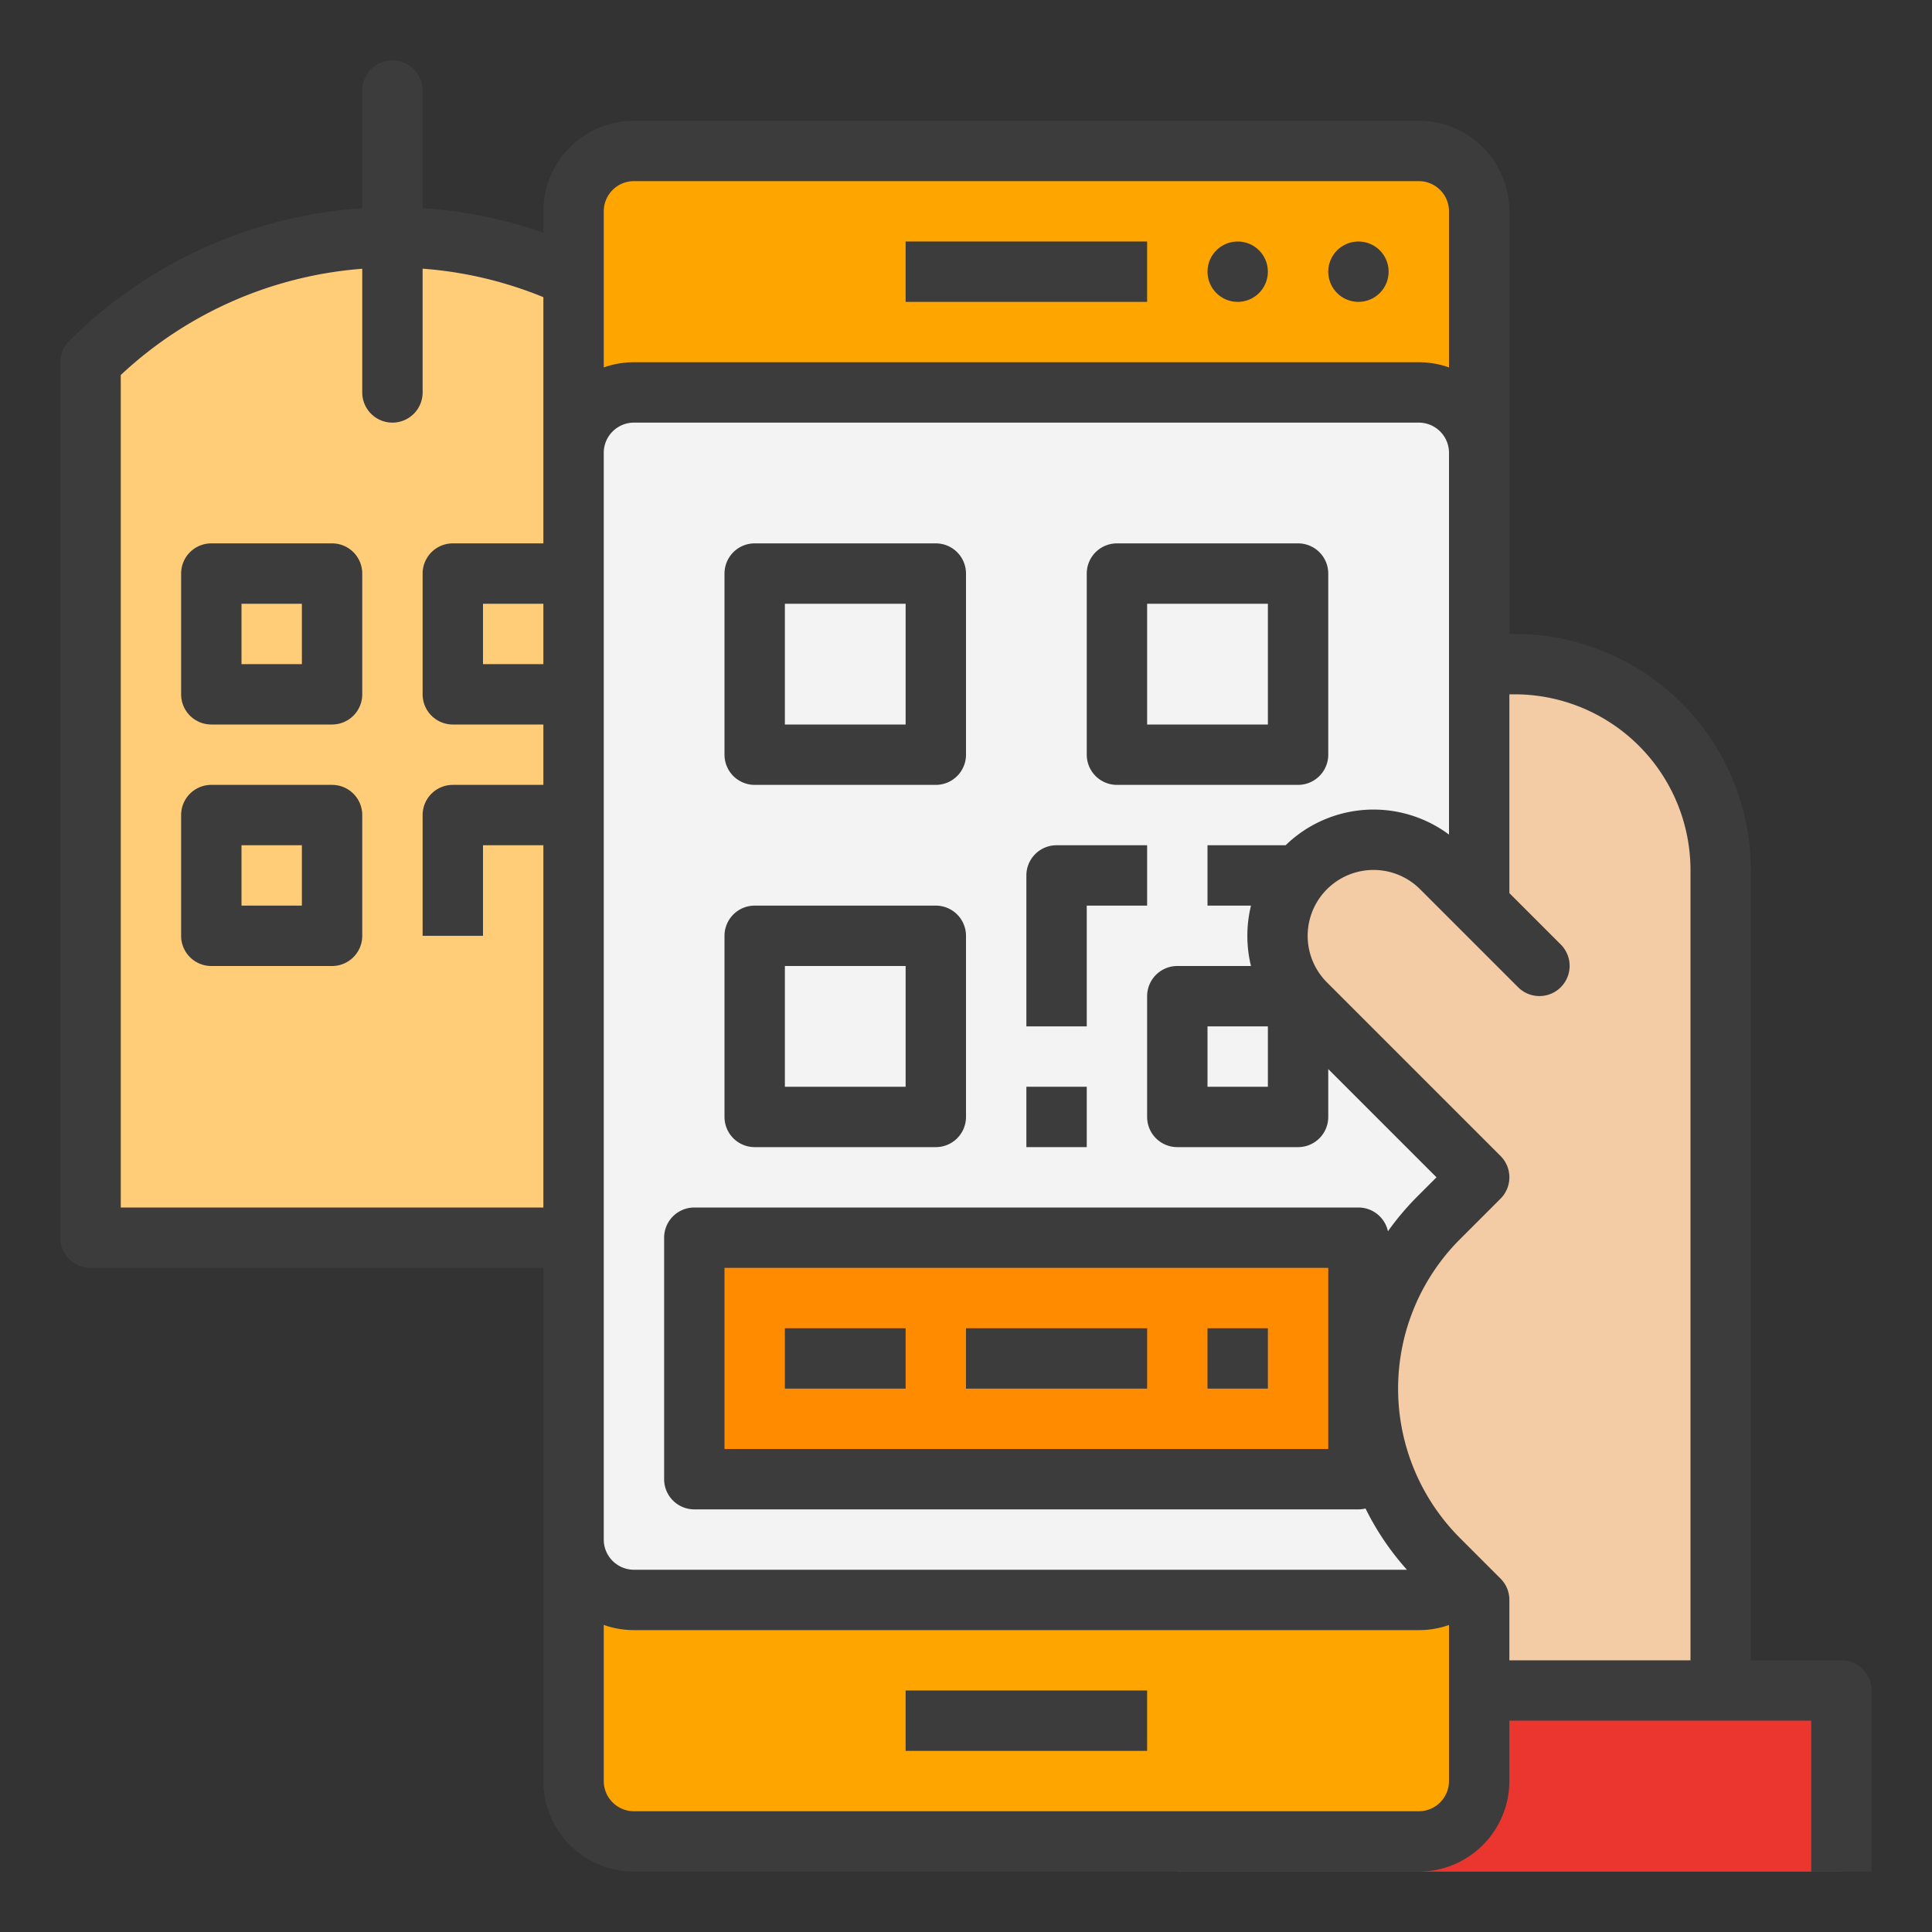 <?xml version="1.0"?>
<svg xmlns="http://www.w3.org/2000/svg" xmlns:xlink="http://www.w3.org/1999/xlink" xmlns:svgjs="http://svgjs.com/svgjs" version="1.1" width="512" height="512" x="0" y="0" viewBox="0 0 512 512" style="enable-background:new 0 0 512 512" xml:space="preserve" class=""><rect x="0" y="0" width="512" height="512" fill="#333333" stroke="none"/><g><path xmlns="http://www.w3.org/2000/svg" d="m184 328h-160v-232l0-0a113.137 113.137 0 0 1 160 0l0.0 0z" fill="#ffcc77" data-original="#ffcc77" style="" class=""/><path xmlns="http://www.w3.org/2000/svg" d="m312 448h176v48h-176z" fill="#eb352f" data-original="#eb352f" style="" class=""/><rect xmlns="http://www.w3.org/2000/svg" fill="#ffa500" height="448" rx="16" width="240" x="152" y="40" data-original="#57c1ff" style="" class=""/><path xmlns="http://www.w3.org/2000/svg" d="m152 400v8a16 16 0 0 0 16 16h208a16 16 0 0 0 16-16v-288a16 16 0 0 0 -16-16h-208a16 16 0 0 0 -16 16z" fill="#f3f3f3" data-original="#65dcff" style="" class=""/><path xmlns="http://www.w3.org/2000/svg" d="m184 328h176v64h-176z" fill="#ff8c00" data-original="#a0cc00" style="" class=""/><path xmlns="http://www.w3.org/2000/svg" d="m456 230.63v217.37h-64v-24l-10.75-10.75a63.995 63.995 0 0 1 0-90.5l10.75-10.75-46-46a25.456 25.456 0 0 1 36-36l10 10v-64h9.37a54.627 54.627 0 0 1 54.63 54.63z" fill="#f3cba4" data-original="#ffc7cc" style="" class=""/><path xmlns="http://www.w3.org/2000/svg" d="m88 144h-32a8 8 0 0 0 -8 8v32a8 8 0 0 0 8 8h32a8 8 0 0 0 8-8v-32a8 8 0 0 0 -8-8zm-8 32h-16v-16h16z" fill="#3c3c3c" data-original="#000000" style="" class=""/><path xmlns="http://www.w3.org/2000/svg" d="m88 208h-32a8 8 0 0 0 -8 8v32a8 8 0 0 0 8 8h32a8 8 0 0 0 8-8v-32a8 8 0 0 0 -8-8zm-8 32h-16v-16h16z" fill="#3c3c3c" data-original="#000000" style="" class=""/><circle xmlns="http://www.w3.org/2000/svg" cx="328" cy="72" r="8" fill="#3c3c3c" data-original="#000000" style="" class=""/><circle xmlns="http://www.w3.org/2000/svg" cx="360" cy="72" r="8" fill="#3c3c3c" data-original="#000000" style="" class=""/><path xmlns="http://www.w3.org/2000/svg" d="m240 64h64v16h-64z" fill="#3c3c3c" data-original="#000000" style="" class=""/><path xmlns="http://www.w3.org/2000/svg" d="m240 448h64v16h-64z" fill="#3c3c3c" data-original="#000000" style="" class=""/><path xmlns="http://www.w3.org/2000/svg" d="m200 208h48a8 8 0 0 0 8-8v-48a8 8 0 0 0 -8-8h-48a8 8 0 0 0 -8 8v48a8 8 0 0 0 8 8zm8-48h32v32h-32z" fill="#3c3c3c" data-original="#000000" style="" class=""/><path xmlns="http://www.w3.org/2000/svg" d="m296 208h48a8 8 0 0 0 8-8v-48a8 8 0 0 0 -8-8h-48a8 8 0 0 0 -8 8v48a8 8 0 0 0 8 8zm8-48h32v32h-32z" fill="#3c3c3c" data-original="#000000" style="" class=""/><path xmlns="http://www.w3.org/2000/svg" d="m200 304h48a8 8 0 0 0 8-8v-48a8 8 0 0 0 -8-8h-48a8 8 0 0 0 -8 8v48a8 8 0 0 0 8 8zm8-48h32v32h-32z" fill="#3c3c3c" data-original="#000000" style="" class=""/><path xmlns="http://www.w3.org/2000/svg" d="m288 240h16v-16h-24a8 8 0 0 0 -8 8v40h16z" fill="#3c3c3c" data-original="#000000" style="" class=""/><path xmlns="http://www.w3.org/2000/svg" d="m272 288h16v16h-16z" fill="#3c3c3c" data-original="#000000" style="" class=""/><path xmlns="http://www.w3.org/2000/svg" d="m320 352h16v16h-16z" fill="#3c3c3c" data-original="#000000" style="" class=""/><path xmlns="http://www.w3.org/2000/svg" d="m208 352h32v16h-32z" fill="#3c3c3c" data-original="#000000" style="" class=""/><path xmlns="http://www.w3.org/2000/svg" d="m256 352h48v16h-48z" fill="#3c3c3c" data-original="#000000" style="" class=""/><path xmlns="http://www.w3.org/2000/svg" d="m488 440h-24v-209.373a62.629 62.629 0 0 0 -62.627-62.627h-1.373v-112a24.027 24.027 0 0 0 -24-24h-208a24.027 24.027 0 0 0 -24 24v5.653a120.581 120.581 0 0 0 -32-6.481v-31.172a8 8 0 0 0 -16 0v31.19a121.314 121.314 0 0 0 -77.657 35.152 8.001 8.001 0 0 0 -2.343 5.657v232a8 8 0 0 0 8 8h120v136a24.027 24.027 0 0 0 24 24h208a24.027 24.027 0 0 0 24-24v-16h80v40h16v-48a8 8 0 0 0 -8-8zm-320-392h208a8.009 8.009 0 0 1 8 8v41.376a23.882 23.882 0 0 0 -8-1.376h-208a23.882 23.882 0 0 0 -8 1.376v-41.376a8.009 8.009 0 0 1 8-8zm-24 128h-16v-16h16zm-112 144v-220.614a105.337 105.337 0 0 1 64-28.161v32.775a8 8 0 0 0 16 0v-32.798a104.536 104.536 0 0 1 32 7.551v65.248h-24a8 8 0 0 0 -8 8v32a8 8 0 0 0 8 8h24v16h-24a8 8 0 0 0 -8 8v32h16v-24h16v96zm128-200a8.009 8.009 0 0 1 8-8h208a8.009 8.009 0 0 1 8 8v101.172a33.454 33.454 0 0 0 -43.296 2.828h-20.704v16h11.524a33.716 33.716 0 0 0 0 16h-19.524a8 8 0 0 0 -8 8v32a8 8 0 0 0 8 8h32a8 8 0 0 0 8-8v-12.686l28.687 28.686-5.088 5.088a72.874 72.874 0 0 0 -7.782 9.215 8 8 0 0 0 -7.816-6.303h-176a8 8 0 0 0 -8 8v64a8 8 0 0 0 8 8h176a8.01 8.01 0 0 0 1.877-.23 71.848 71.848 0 0 0 10.975 16.23h-204.852a8.009 8.009 0 0 1 -8-8zm176 152v16h-16v-16zm16 64v48h-160v-48zm32 136a8.009 8.009 0 0 1 -8 8h-208a8.009 8.009 0 0 1 -8-8v-41.376a23.894 23.894 0 0 0 8 1.376h208a24.021 24.021 0 0 0 8-1.362zm16-32v-16a8.001 8.001 0 0 0 -2.343-5.657l-10.745-10.745a56 56 0 0 1 0-79.195l10.745-10.745a8 8 0 0 0 0-11.314l-46-45.999a17.456 17.456 0 1 1 24.687-24.687l26 26a8 8 0 0 0 11.313-11.314l-13.657-13.656v-52.687h1.373a46.626 46.626 0 0 1 46.627 46.627v209.373z" fill="#3c3c3c" data-original="#000000" style="" class=""/></g></svg>

